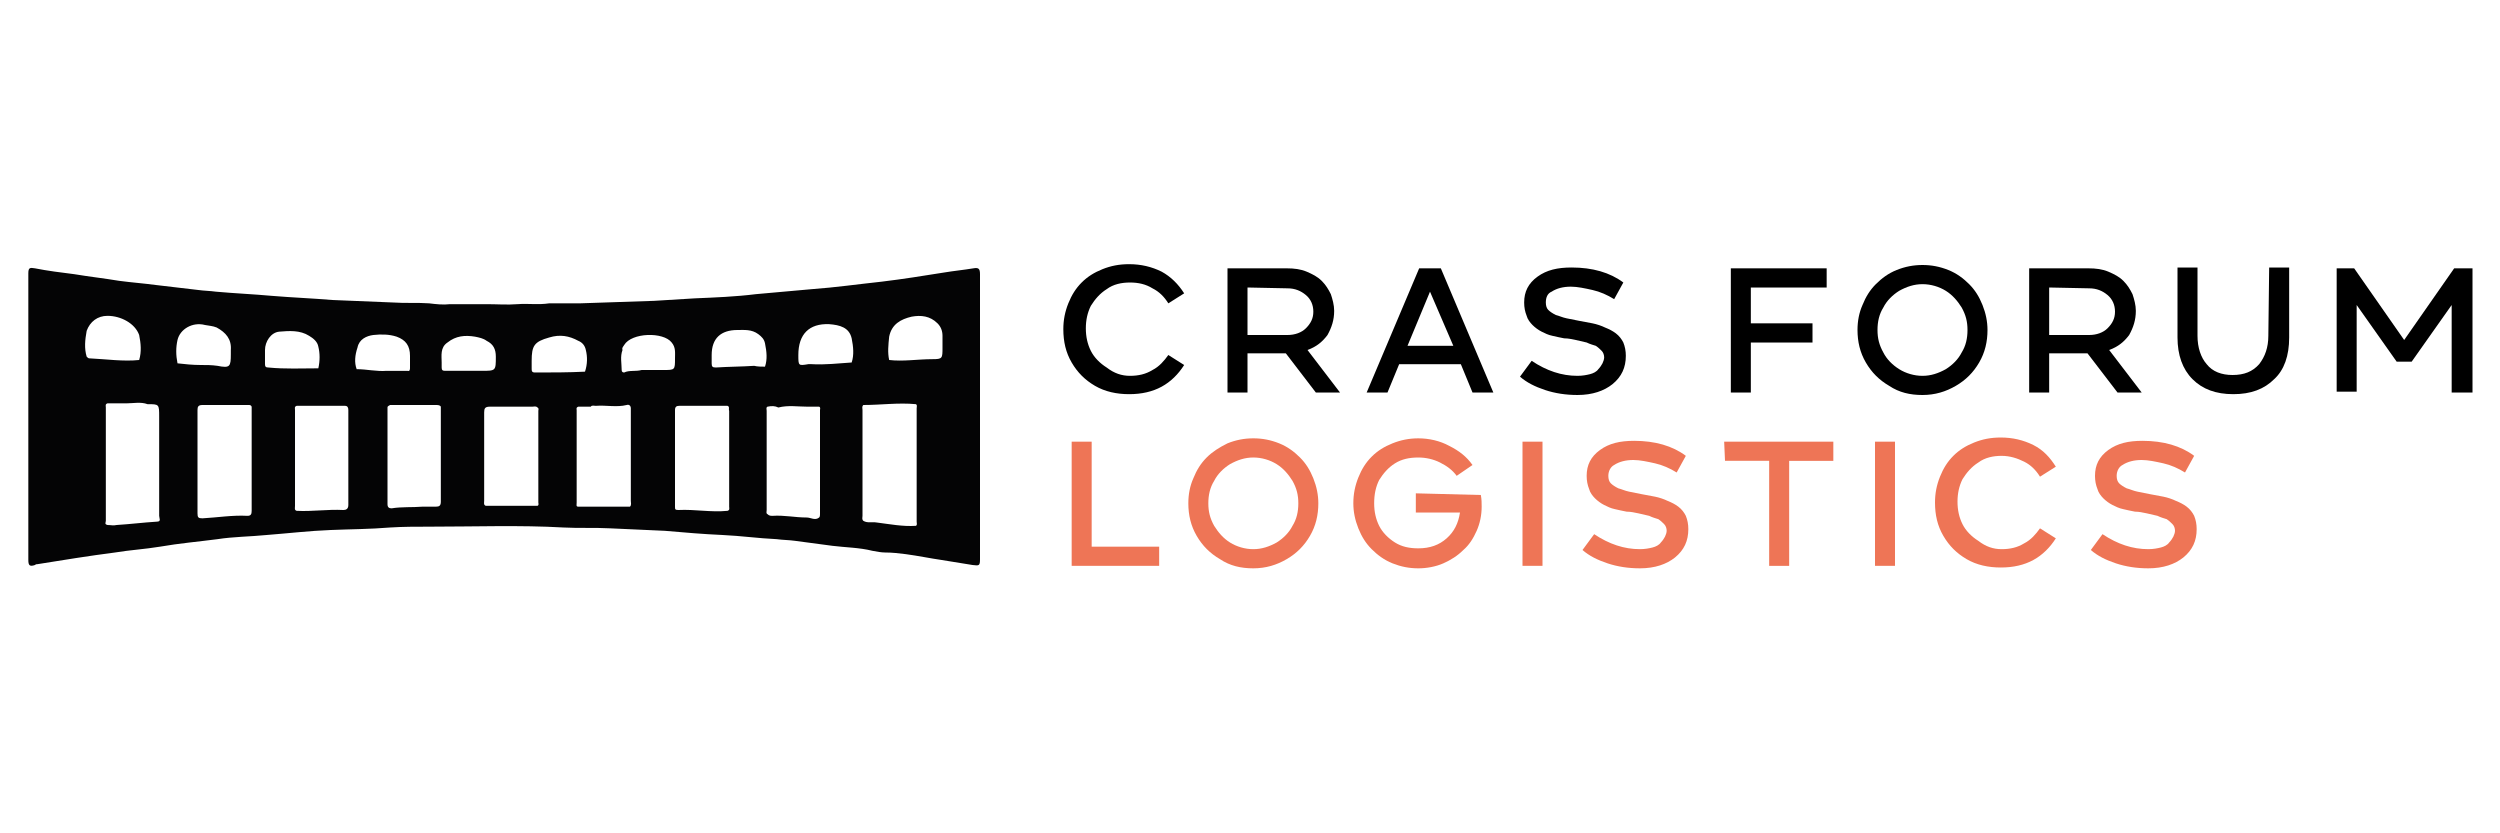 <?xml version="1.0" encoding="utf-8"?>
<!-- Generator: Adobe Illustrator 27.3.1, SVG Export Plug-In . SVG Version: 6.00 Build 0)  -->
<svg version="1.1" id="Capa_1" xmlns="http://www.w3.org/2000/svg" xmlns:xlink="http://www.w3.org/1999/xlink" x="0px" y="0px"
	 viewBox="0 0 300 100" style="enable-background:new 0 0 300 100;" xml:space="preserve">
<style type="text/css">
	.st0{fill:#EE7556;}
	.st1{fill:#040405;}
</style>
<g id="CrasForum_Logistics">
	<g id="CRAS_FORUM">
		<path d="M135.6,45.1c1,0,1.9-0.2,2.7-0.7c0.8-0.4,1.4-1.1,1.9-1.8l1.9,1.2c-0.7,1.1-1.6,2-2.7,2.6s-2.4,0.9-3.9,0.9
			c-1.5,0-2.9-0.3-4.1-1c-1.2-0.7-2.1-1.6-2.8-2.8c-0.7-1.2-1-2.5-1-4c0-1.1,0.2-2.1,0.6-3.1c0.4-1,0.9-1.8,1.6-2.5
			c0.7-0.7,1.5-1.2,2.5-1.6c1-0.4,2-0.6,3.2-0.6c1.4,0,2.7,0.3,3.9,0.9c1.1,0.6,2,1.5,2.7,2.6l-1.9,1.2c-0.5-0.8-1.1-1.4-1.9-1.8
			c-0.8-0.5-1.7-0.7-2.7-0.7c-1,0-2,0.2-2.8,0.8c-0.8,0.5-1.4,1.2-1.9,2c-0.4,0.8-0.6,1.7-0.6,2.7s0.2,1.9,0.6,2.7
			c0.4,0.8,1.1,1.5,1.9,2C133.7,44.8,134.6,45.1,135.6,45.1z"/>
		<path d="M149.7,47.1h-2.4V32.2h7.1c0.9,0,1.7,0.1,2.4,0.4c0.7,0.3,1.3,0.6,1.8,1.1c0.5,0.5,0.8,1,1.1,1.6c0.2,0.6,0.4,1.3,0.4,2
			c0,1.1-0.3,2-0.8,2.9c-0.6,0.8-1.3,1.4-2.4,1.8l3.9,5.1h-2.9l-3.6-4.7h-4.6L149.7,47.1L149.7,47.1z M149.7,34.5v5.7h4.8
			c0.9,0,1.7-0.3,2.2-0.8c0.6-0.6,0.9-1.2,0.9-2s-0.3-1.5-0.9-2c-0.6-0.5-1.3-0.8-2.2-0.8L149.7,34.5L149.7,34.5z"/>
		<path d="M170.3,32.2h2.6l6.3,14.9h-2.5l-1.4-3.4h-7.4l-1.4,3.4H164L170.3,32.2z M168.9,41.5h5.5l-2.8-6.5L168.9,41.5z"/>
		<path d="M185.5,36.3c0,0.4,0.1,0.7,0.3,0.9c0.2,0.2,0.5,0.4,0.9,0.6c0.4,0.1,0.8,0.3,1.3,0.4c0.5,0.1,1,0.2,1.5,0.3
			c0.5,0.1,1.1,0.2,1.6,0.3c0.5,0.1,1.1,0.3,1.5,0.5c0.5,0.2,0.9,0.4,1.3,0.7c0.4,0.3,0.7,0.7,0.9,1.1c0.2,0.5,0.3,1,0.3,1.6
			c0,1.4-0.5,2.5-1.6,3.4c-1,0.8-2.4,1.3-4.2,1.3c-1.4,0-2.7-0.2-3.9-0.6c-1.2-0.4-2.2-0.9-3-1.6l1.4-1.9c1.8,1.2,3.6,1.8,5.5,1.8
			c0.6,0,1.1-0.1,1.5-0.2c0.4-0.1,0.8-0.3,1-0.6c0.2-0.2,0.4-0.5,0.5-0.7c0.1-0.2,0.2-0.5,0.2-0.7c0-0.3-0.1-0.6-0.3-0.8
			c-0.2-0.2-0.4-0.4-0.7-0.6c-0.3-0.1-0.7-0.2-1.1-0.4c-0.4-0.1-0.9-0.2-1.3-0.3c-0.5-0.1-0.9-0.2-1.4-0.2c-0.5-0.1-1-0.2-1.4-0.3
			c-0.5-0.1-0.9-0.3-1.3-0.5c-0.4-0.2-0.8-0.5-1.1-0.8c-0.3-0.3-0.6-0.7-0.7-1.1c-0.2-0.5-0.3-1-0.3-1.6c0-1.3,0.5-2.3,1.6-3.1
			c1.1-0.8,2.4-1.1,4.1-1.1c2.5,0,4.6,0.6,6.2,1.8l-1.1,2c-0.8-0.5-1.7-0.9-2.6-1.1c-0.9-0.2-1.8-0.4-2.6-0.4
			c-0.9,0-1.7,0.2-2.3,0.6C185.7,35.2,185.5,35.7,185.5,36.3z"/>
		<path d="M219.2,34.5h-9.1v4.3h7.4v2.3h-7.4v6h-2.4V32.2h11.5L219.2,34.5L219.2,34.5z"/>
		<path d="M227.6,32.4c1-0.4,2-0.6,3.1-0.6c1.1,0,2.1,0.2,3.1,0.6c1,0.4,1.8,1,2.5,1.7c0.7,0.7,1.2,1.5,1.6,2.5c0.4,1,0.6,2,0.6,3
			c0,1.4-0.3,2.7-1,3.9c-0.7,1.2-1.6,2.1-2.8,2.8c-1.2,0.7-2.5,1.1-4,1.1s-2.8-0.3-4-1.1c-1.2-0.7-2.1-1.6-2.8-2.8
			c-0.7-1.2-1-2.5-1-3.9c0-1.1,0.2-2.1,0.6-3c0.4-1,0.9-1.8,1.6-2.5C225.8,33.4,226.6,32.8,227.6,32.4z M227.9,44.3
			c0.8,0.5,1.8,0.8,2.8,0.8c1,0,1.9-0.3,2.8-0.8c0.8-0.5,1.5-1.2,1.9-2c0.5-0.8,0.7-1.7,0.7-2.7c0-1-0.2-1.8-0.7-2.7
			c-0.5-0.8-1.1-1.5-1.9-2c-0.8-0.5-1.8-0.8-2.8-0.8c-1,0-1.9,0.3-2.8,0.8c-0.8,0.5-1.5,1.2-1.9,2c-0.5,0.8-0.7,1.7-0.7,2.7
			c0,1,0.2,1.8,0.7,2.7C226.4,43.1,227.1,43.8,227.9,44.3z"/>
		<path d="M245.9,47.1h-2.4V32.2h7.1c0.9,0,1.7,0.1,2.4,0.4c0.7,0.3,1.3,0.6,1.8,1.1c0.5,0.5,0.8,1,1.1,1.6c0.2,0.6,0.4,1.3,0.4,2
			c0,1.1-0.3,2-0.8,2.9c-0.6,0.8-1.3,1.4-2.4,1.8l3.9,5.1h-2.9l-3.6-4.7h-4.6V47.1z M245.9,34.5v5.7h4.8c0.9,0,1.7-0.3,2.2-0.8
			c0.6-0.6,0.9-1.2,0.9-2s-0.3-1.5-0.9-2c-0.6-0.5-1.3-0.8-2.2-0.8L245.9,34.5L245.9,34.5z"/>
		<path d="M272.3,32.1h2.4v8.4c0,2.2-0.6,3.9-1.8,5c-1.2,1.2-2.8,1.8-4.9,1.8s-3.7-0.6-4.9-1.8c-1.2-1.2-1.8-2.9-1.8-5v-8.4h2.4v8.2
			c0,1.4,0.4,2.6,1.1,3.4c0.7,0.9,1.8,1.3,3.1,1.3c1.4,0,2.4-0.4,3.2-1.3c0.7-0.9,1.1-2,1.1-3.4L272.3,32.1L272.3,32.1z"/>
		<path d="M296.7,32.2v14.9h-2.5V36.6l-4.8,6.8h-1.8l-4.8-6.8v10.4h-2.4V32.2h2.1l6,8.6l6-8.6H296.7L296.7,32.2z"/>
	</g>
	<g id="LOGISTICS">
		<path class="st0" d="M131,65.6h8.1v2.3h-10.5V53h2.4V65.6z"/>
		<path class="st0" d="M147.3,53.2c1-0.4,2-0.6,3.1-0.6s2.1,0.2,3.1,0.6c1,0.4,1.8,1,2.5,1.7c0.7,0.7,1.2,1.5,1.6,2.5
			c0.4,1,0.6,2,0.6,3c0,1.4-0.3,2.7-1,3.9c-0.7,1.2-1.6,2.1-2.8,2.8s-2.5,1.1-4,1.1c-1.5,0-2.8-0.3-4-1.1c-1.2-0.7-2.1-1.6-2.8-2.8
			c-0.7-1.2-1-2.5-1-3.9c0-1.1,0.2-2.1,0.6-3c0.4-1,0.9-1.8,1.6-2.5C145.5,54.2,146.3,53.7,147.3,53.2z M147.6,65.1
			c0.8,0.5,1.8,0.8,2.8,0.8c1,0,1.9-0.3,2.8-0.8c0.8-0.5,1.5-1.2,1.9-2c0.5-0.8,0.7-1.7,0.7-2.7s-0.2-1.8-0.7-2.7
			c-0.5-0.8-1.1-1.5-1.9-2c-0.8-0.5-1.8-0.8-2.8-0.8c-1,0-1.9,0.3-2.8,0.8c-0.8,0.5-1.5,1.2-1.9,2c-0.5,0.8-0.7,1.7-0.7,2.7
			s0.2,1.8,0.7,2.7C146.2,63.9,146.8,64.6,147.6,65.1z"/>
		<path class="st0" d="M177.7,59.4c0.1,0.5,0.1,1,0.1,1.4c0,1-0.2,2-0.6,2.9c-0.4,0.9-0.9,1.7-1.6,2.3c-0.7,0.7-1.5,1.2-2.4,1.6
			c-0.9,0.4-2,0.6-3,0.6c-1.1,0-2.1-0.2-3.1-0.6c-1-0.4-1.8-1-2.5-1.7c-0.7-0.7-1.2-1.5-1.6-2.5c-0.4-1-0.6-2-0.6-3
			c0-1.1,0.2-2.1,0.6-3.1c0.4-1,0.9-1.8,1.6-2.5c0.7-0.7,1.5-1.2,2.5-1.6c1-0.4,2-0.6,3.1-0.6c1.3,0,2.6,0.3,3.7,0.9
			c1.2,0.6,2.1,1.3,2.8,2.3l-1.9,1.3c-0.5-0.7-1.2-1.2-2-1.6c-0.8-0.4-1.7-0.6-2.6-0.6c-1.1,0-2,0.2-2.8,0.7c-0.8,0.5-1.4,1.2-1.9,2
			c-0.4,0.8-0.6,1.7-0.6,2.8c0,1,0.2,1.9,0.6,2.7c0.4,0.8,1.1,1.5,1.9,2c0.8,0.5,1.7,0.7,2.8,0.7c1.4,0,2.5-0.4,3.4-1.2
			c0.9-0.8,1.4-1.8,1.6-3.1h-5.3v-2.3L177.7,59.4L177.7,59.4z"/>
		<path class="st0" d="M185.1,67.9h-2.4V53h2.4V67.9z"/>
		<path class="st0" d="M193,57.1c0,0.4,0.1,0.7,0.3,0.9c0.2,0.2,0.5,0.4,0.9,0.6c0.4,0.1,0.8,0.3,1.3,0.4c0.5,0.1,1,0.2,1.5,0.3
			c0.5,0.1,1.1,0.2,1.6,0.3c0.5,0.1,1.1,0.3,1.5,0.5c0.5,0.2,0.9,0.4,1.3,0.7c0.4,0.3,0.7,0.7,0.9,1.1c0.2,0.5,0.3,1,0.3,1.6
			c0,1.4-0.5,2.5-1.6,3.4c-1,0.8-2.4,1.3-4.2,1.3c-1.4,0-2.7-0.2-3.9-0.6s-2.2-0.9-3-1.6l1.4-1.9c1.8,1.2,3.6,1.8,5.5,1.8
			c0.6,0,1.1-0.1,1.5-0.2c0.4-0.1,0.8-0.3,1-0.6c0.2-0.2,0.4-0.5,0.5-0.7c0.1-0.2,0.2-0.5,0.2-0.7c0-0.3-0.1-0.6-0.3-0.8
			c-0.2-0.2-0.4-0.4-0.7-0.6c-0.3-0.1-0.7-0.2-1.1-0.4c-0.4-0.1-0.9-0.2-1.3-0.3c-0.5-0.1-0.9-0.2-1.4-0.2c-0.5-0.1-1-0.2-1.4-0.3
			c-0.5-0.1-0.9-0.3-1.3-0.5c-0.4-0.2-0.8-0.5-1.1-0.8c-0.3-0.3-0.6-0.7-0.7-1.1c-0.2-0.5-0.3-1-0.3-1.6c0-1.3,0.5-2.3,1.6-3.1
			c1.1-0.8,2.4-1.1,4.1-1.1c2.5,0,4.6,0.6,6.2,1.8l-1.1,2c-0.8-0.5-1.7-0.9-2.6-1.1c-0.9-0.2-1.8-0.4-2.6-0.4
			c-0.9,0-1.7,0.2-2.3,0.6C193.3,56,193,56.5,193,57.1z"/>
		<path class="st0" d="M206.9,53H220v2.3h-5.3v12.6h-2.4V55.3h-5.3L206.9,53L206.9,53z"/>
		<path class="st0" d="M227.3,67.9H225V53h2.4V67.9z"/>
		<path class="st0" d="M240.2,65.9c1,0,1.9-0.2,2.7-0.7c0.8-0.4,1.4-1.1,1.9-1.8l1.9,1.2c-0.7,1.1-1.6,2-2.7,2.6
			c-1.1,0.6-2.4,0.9-3.9,0.9c-1.5,0-2.9-0.3-4.1-1c-1.2-0.7-2.1-1.6-2.8-2.8c-0.7-1.2-1-2.5-1-4c0-1.1,0.2-2.1,0.6-3.1
			c0.4-1,0.9-1.8,1.6-2.5c0.7-0.7,1.5-1.2,2.5-1.6c1-0.4,2-0.6,3.2-0.6c1.4,0,2.7,0.3,3.9,0.9s2,1.5,2.7,2.6l-1.9,1.2
			c-0.5-0.8-1.1-1.4-1.9-1.8s-1.7-0.7-2.7-0.7c-1,0-2,0.2-2.8,0.8c-0.8,0.5-1.4,1.2-1.9,2c-0.4,0.8-0.6,1.7-0.6,2.7
			c0,1,0.2,1.9,0.6,2.7c0.4,0.8,1.1,1.5,1.9,2C238.3,65.6,239.2,65.9,240.2,65.9z"/>
		<path class="st0" d="M254,57.1c0,0.4,0.1,0.7,0.3,0.9c0.2,0.2,0.5,0.4,0.9,0.6c0.4,0.1,0.8,0.3,1.3,0.4c0.5,0.1,1,0.2,1.5,0.3
			c0.5,0.1,1.1,0.2,1.6,0.3c0.5,0.1,1.1,0.3,1.5,0.5c0.5,0.2,0.9,0.4,1.3,0.7c0.4,0.3,0.7,0.7,0.9,1.1c0.2,0.5,0.3,1,0.3,1.6
			c0,1.4-0.5,2.5-1.6,3.4c-1,0.8-2.4,1.3-4.2,1.3c-1.4,0-2.7-0.2-3.9-0.6c-1.2-0.4-2.2-0.9-3-1.6l1.4-1.9c1.8,1.2,3.6,1.8,5.5,1.8
			c0.6,0,1.1-0.1,1.5-0.2c0.4-0.1,0.8-0.3,1-0.6c0.2-0.2,0.4-0.5,0.5-0.7c0.1-0.2,0.2-0.5,0.2-0.7c0-0.3-0.1-0.6-0.3-0.8
			c-0.2-0.2-0.4-0.4-0.7-0.6c-0.3-0.1-0.7-0.2-1.1-0.4c-0.4-0.1-0.9-0.2-1.3-0.3c-0.5-0.1-0.9-0.2-1.4-0.2c-0.5-0.1-1-0.2-1.4-0.3
			c-0.5-0.1-0.9-0.3-1.3-0.5c-0.4-0.2-0.8-0.5-1.1-0.8c-0.3-0.3-0.6-0.7-0.7-1.1c-0.2-0.5-0.3-1-0.3-1.6c0-1.3,0.5-2.3,1.6-3.1
			c1.1-0.8,2.4-1.1,4.1-1.1c2.5,0,4.6,0.6,6.2,1.8l-1.1,2c-0.8-0.5-1.7-0.9-2.6-1.1c-0.9-0.2-1.8-0.4-2.6-0.4
			c-0.9,0-1.7,0.2-2.3,0.6C254.3,56,254,56.5,254,57.1z"/>
	</g>
	<path class="st1" d="M57.5,36.5c0.3,0,0.6,0,0.9,0c1.2,0,2.5,0.1,3.7,0c1.3-0.1,2.5,0.1,3.8-0.1c1.2,0,2.4,0,3.7,0
		c3-0.1,5.9-0.2,8.9-0.3c1.6-0.1,3.3-0.2,4.9-0.3c2.4-0.1,4.9-0.2,7.3-0.5c2.2-0.2,4.5-0.4,6.7-0.6c2.8-0.2,5.6-0.6,8.4-0.9
		c2.5-0.3,5-0.7,7.5-1.1c1.2-0.2,2.3-0.3,3.5-0.5c0.6-0.1,0.8,0,0.8,0.7c0,11.4,0,22.8,0,34.2c0,0.8-0.1,0.8-0.9,0.7
		c-1.2-0.2-2.4-0.4-3.7-0.6c-1.4-0.2-2.8-0.5-4.3-0.7c-0.8-0.1-1.6-0.2-2.5-0.2c-0.4,0-1-0.1-1.5-0.2c-1.6-0.4-3.2-0.4-4.8-0.6
		c-1.5-0.2-3-0.4-4.5-0.6c-0.7-0.1-1.5-0.1-2.2-0.2c-2.2-0.1-4.3-0.4-6.5-0.5c-2.3-0.1-4.6-0.3-6.9-0.5c-2.2-0.1-4.4-0.2-6.6-0.3
		c-1.9-0.1-3.7,0-5.6-0.1C62.4,63,57,63.2,51.5,63.2c-1.6,0-3.1,0-4.7,0.1c-2.4,0.2-4.7,0.2-7.1,0.3c-2.6,0.1-5.1,0.4-7.7,0.6
		c-2,0.2-4,0.2-5.9,0.5c-2.3,0.3-4.6,0.5-6.9,0.9c-1.8,0.3-3.6,0.4-5.4,0.7c-3.1,0.4-6.2,0.9-9.3,1.4c-0.1,0-0.2,0-0.3,0.1
		c-0.6,0.2-0.8,0.1-0.8-0.6c0-7.9,0-15.8,0-23.7c0-3.5,0-7.1,0-10.7c0-0.7,0.2-0.7,0.8-0.6c1.5,0.3,3.1,0.5,4.7,0.7
		c1.8,0.3,3.6,0.5,5.4,0.8c1.5,0.2,2.9,0.3,4.4,0.5c1.7,0.2,3.4,0.4,5.1,0.6c0.7,0.1,1.4,0.1,2.1,0.2c2.2,0.2,4.5,0.3,6.7,0.5
		c2.4,0.2,4.9,0.3,7.3,0.5c2.4,0.1,4.8,0.2,7.3,0.3c1.4,0.1,2.9,0,4.3,0.1c0.8,0.1,1.7,0.2,2.5,0.1C55.1,36.5,56.3,36.5,57.5,36.5z
		 M64.5,48.9L64.5,48.9c-0.2-0.2-0.4-0.1-0.6-0.1c-1.7,0-3.4,0-5.1,0c-0.6,0-0.7,0.2-0.7,0.7c0,3.5,0,7.1,0,10.6
		c0,0.2-0.1,0.5,0.2,0.6c2.1,0,4.1,0,6.2,0c0.2-0.1,0.1-0.3,0.1-0.4c0-3.6,0-7.3,0-11C64.6,49.2,64.7,49,64.5,48.9z M70.3,42
		c-0.1-0.5-0.4-0.9-0.9-1.1c-1.1-0.6-2.2-0.8-3.5-0.4c-1.8,0.5-2.1,1-2.1,2.8c0,0.3,0,0.6,0,0.9c0,0.3,0,0.5,0.4,0.5c2,0,4,0,6-0.1
		C70.5,43.7,70.5,42.8,70.3,42z M77,44.4c0.9,0,1.8,0,2.6,0c1.4,0,1.4,0,1.4-1.4c0-0.7,0.1-1.3-0.4-1.9c-1-1.3-4.8-1.2-5.7,0.3
		c-0.1,0.2-0.3,0.3-0.2,0.6c-0.3,0.8-0.1,1.6-0.1,2.4c0,0.2,0.1,0.3,0.3,0.3C75.5,44.4,76.3,44.6,77,44.4z M42.8,44.3
		c1.2,0,2.4,0.3,3.6,0.2c0.8,0,1.7,0,2.5,0c0.3,0.1,0.3-0.2,0.3-0.4c0-0.5,0-0.9,0-1.4c0-1.2-0.5-1.9-1.6-2.3
		c-0.9-0.3-1.9-0.3-2.8-0.2c-0.8,0.1-1.7,0.5-1.9,1.5C42.6,42.6,42.5,43.5,42.8,44.3z M91.8,44c0.3-0.9,0.2-1.8,0-2.8
		c-0.1-0.5-0.4-0.8-0.8-1.1c-0.8-0.6-1.7-0.5-2.5-0.5c-2,0-3.1,1-3.1,3c0,0.3,0,0.7,0,1c0,0.4,0.1,0.5,0.5,0.5
		c1.5-0.1,3.1-0.1,4.6-0.2C90.9,44,91.4,44,91.8,44z M38.2,41.6c-0.1-0.6-0.6-1-1.1-1.3c-1.1-0.7-2.4-0.6-3.6-0.5
		c-1,0.1-1.7,1.2-1.7,2.2c0,0.6,0,1.1,0,1.7c0,0.3,0.1,0.4,0.4,0.4c2,0.2,4,0.1,6,0.1C38.4,43.3,38.4,42.4,38.2,41.6z M102.2,40.6
		c-0.3-1.3-1.4-1.6-2.7-1.7c-2.4-0.1-3.7,1.2-3.7,3.7c0,1.3,0,1.3,1.2,1.1c0.1,0,0.3,0,0.4,0c1.6,0.1,3.2-0.1,4.8-0.2
		C102.5,42.6,102.4,41.6,102.2,40.6z M21.3,40.8c-0.2,0.9-0.2,1.8,0,2.8c0.9,0.1,1.8,0.2,2.8,0.2c0.7,0,1.3,0,2,0.1
		c1.5,0.3,1.6,0.1,1.6-1.4c0-0.2,0-0.4,0-0.5c0.1-1.3-0.6-2.1-1.7-2.7c-0.5-0.2-0.9-0.2-1.4-0.3C23.1,38.6,21.6,39.5,21.3,40.8z
		 M16.7,43.2c0.3-1,0.2-2,0-3c-0.5-1.4-2.2-2.3-3.8-2.3c-1.2,0-2.1,0.7-2.5,1.8c-0.2,1.1-0.3,2.1,0,3.1c0.1,0.1,0.2,0.2,0.3,0.2
		C12.8,43.1,14.8,43.4,16.7,43.2z M106.7,43.2c1.7,0.2,3.4-0.1,5.2-0.1c1.2,0,1.2-0.1,1.2-1.4c0-0.5,0-0.9,0-1.4
		c0-0.6-0.2-1.1-0.6-1.5c-0.9-0.9-2-1-3.1-0.8c-1.3,0.3-2.4,0.9-2.7,2.4C106.6,41.4,106.5,42.3,106.7,43.2z M69.4,60.8
		c2.1,0,4.1,0,6.2,0c0.2-0.2,0.1-0.5,0.1-0.7c0-3.5,0-7,0-10.6c0-0.2,0-0.4,0-0.5c0-0.3-0.2-0.5-0.5-0.4c-1.2,0.3-2.5,0-3.7,0.1
		c-0.2,0-0.5-0.1-0.6,0.1c-0.5,0-1,0-1.5,0c-0.3,0.1-0.2,0.3-0.2,0.4c0,3.7,0,7.4,0,11.1C69.2,60.6,69.1,60.8,69.4,60.8z M46.5,48.9
		c0,3.9,0,7.8,0,11.6c0,0.4,0.2,0.5,0.5,0.5c1.2-0.2,2.5-0.1,3.7-0.2c0.5,0,1,0,1.6,0c0.4,0,0.6-0.1,0.6-0.6c0-3.8,0-7.6,0-11.4
		c-0.1-0.2-0.4-0.2-0.6-0.2c-1.8,0-3.7,0-5.5,0C46.7,48.7,46.5,48.7,46.5,48.9z M35.6,61.3c1.9,0.1,3.7-0.2,5.6-0.1
		c0.3,0,0.6-0.1,0.6-0.6c0-3.8,0-7.6,0-11.4c0-0.3-0.1-0.5-0.4-0.5c-1.9,0-3.9,0-5.8,0c-0.3,0.1-0.2,0.3-0.2,0.5c0,3.8,0,7.7,0,11.5
		C35.4,61,35.3,61.2,35.6,61.3z M87.3,48.7c-1.9,0-3.8,0-5.8,0c-0.3,0-0.5,0.1-0.5,0.5c0,3.9,0,7.7,0,11.6c0,0.3,0,0.4,0.4,0.4
		c2-0.1,3.9,0.3,5.9,0.1c0.3-0.1,0.2-0.3,0.2-0.5c0-3.8,0-7.7,0-11.5C87.4,49.1,87.6,48.8,87.3,48.7z M92.1,48.8
		c-0.2,0.1-0.1,0.3-0.1,0.5c0,4,0,7.9,0,11.9c0,0.2-0.1,0.4,0.1,0.5c0.2,0.2,0.4,0.2,0.6,0.2c1.4-0.1,2.7,0.2,4.1,0.2
		c0.5,0,1,0.4,1.5,0c0.1-0.1,0.1-0.3,0.1-0.4c0-4.2,0-8.3,0-12.5c0-0.1,0.1-0.3-0.1-0.4c-0.5,0-0.9,0-1.4,0c-1.2,0-2.3-0.2-3.5,0.1
		C93,48.7,92.6,48.7,92.1,48.8z M26.5,48.6c-0.7,0-1.5,0-2.2,0c-0.5,0-0.6,0.2-0.6,0.6c0,4.1,0,8.2,0,12.4c0,0.5,0.1,0.6,0.6,0.6
		c1.8-0.1,3.6-0.4,5.4-0.3c0.4,0,0.5-0.2,0.5-0.6c0-4.2,0-8.3,0-12.5c-0.1-0.2-0.2-0.2-0.4-0.2C28.6,48.6,27.6,48.6,26.5,48.6z
		 M12.9,48.4c-0.3,0.1-0.2,0.3-0.2,0.5c0,4.5,0,9,0,13.6c0,0.2-0.2,0.4,0.2,0.5c0.4,0,0.7,0.1,1.1,0c1.6-0.1,3.2-0.3,4.8-0.4
		c0.6,0,0.3-0.4,0.3-0.7c0-4,0-7.9,0-11.9c0-1.5,0-1.5-1.4-1.5c-0.8-0.3-1.7-0.1-2.5-0.1C14.4,48.4,13.6,48.4,12.9,48.4z
		 M103.6,48.6c-0.2,0.2-0.1,0.4-0.1,0.6c0,4.2,0,8.5,0,12.7c0,0.2-0.1,0.4,0.1,0.6c0.5,0.3,1,0.1,1.6,0.2c1.6,0.2,3.1,0.5,4.7,0.4
		c0.2-0.1,0.1-0.3,0.1-0.5c0-4.5,0-9.1,0-13.6c0-0.2,0.1-0.4-0.1-0.5C107.8,48.3,105.7,48.6,103.6,48.6z M56.2,44.5
		C56.2,44.5,56.2,44.5,56.2,44.5c0.5,0,1.1,0,1.6,0c1.7,0,1.7,0,1.7-1.7c0-0.9-0.3-1.5-1.1-1.9c-0.4-0.3-0.9-0.4-1.4-0.5
		c-1.2-0.2-2.3-0.1-3.3,0.7c-0.9,0.6-0.7,1.6-0.7,2.4c0,0.2,0,0.4,0,0.6c0,0.3,0.1,0.4,0.4,0.4C54.4,44.5,55.3,44.5,56.2,44.5z"/>
</g>
</svg>

